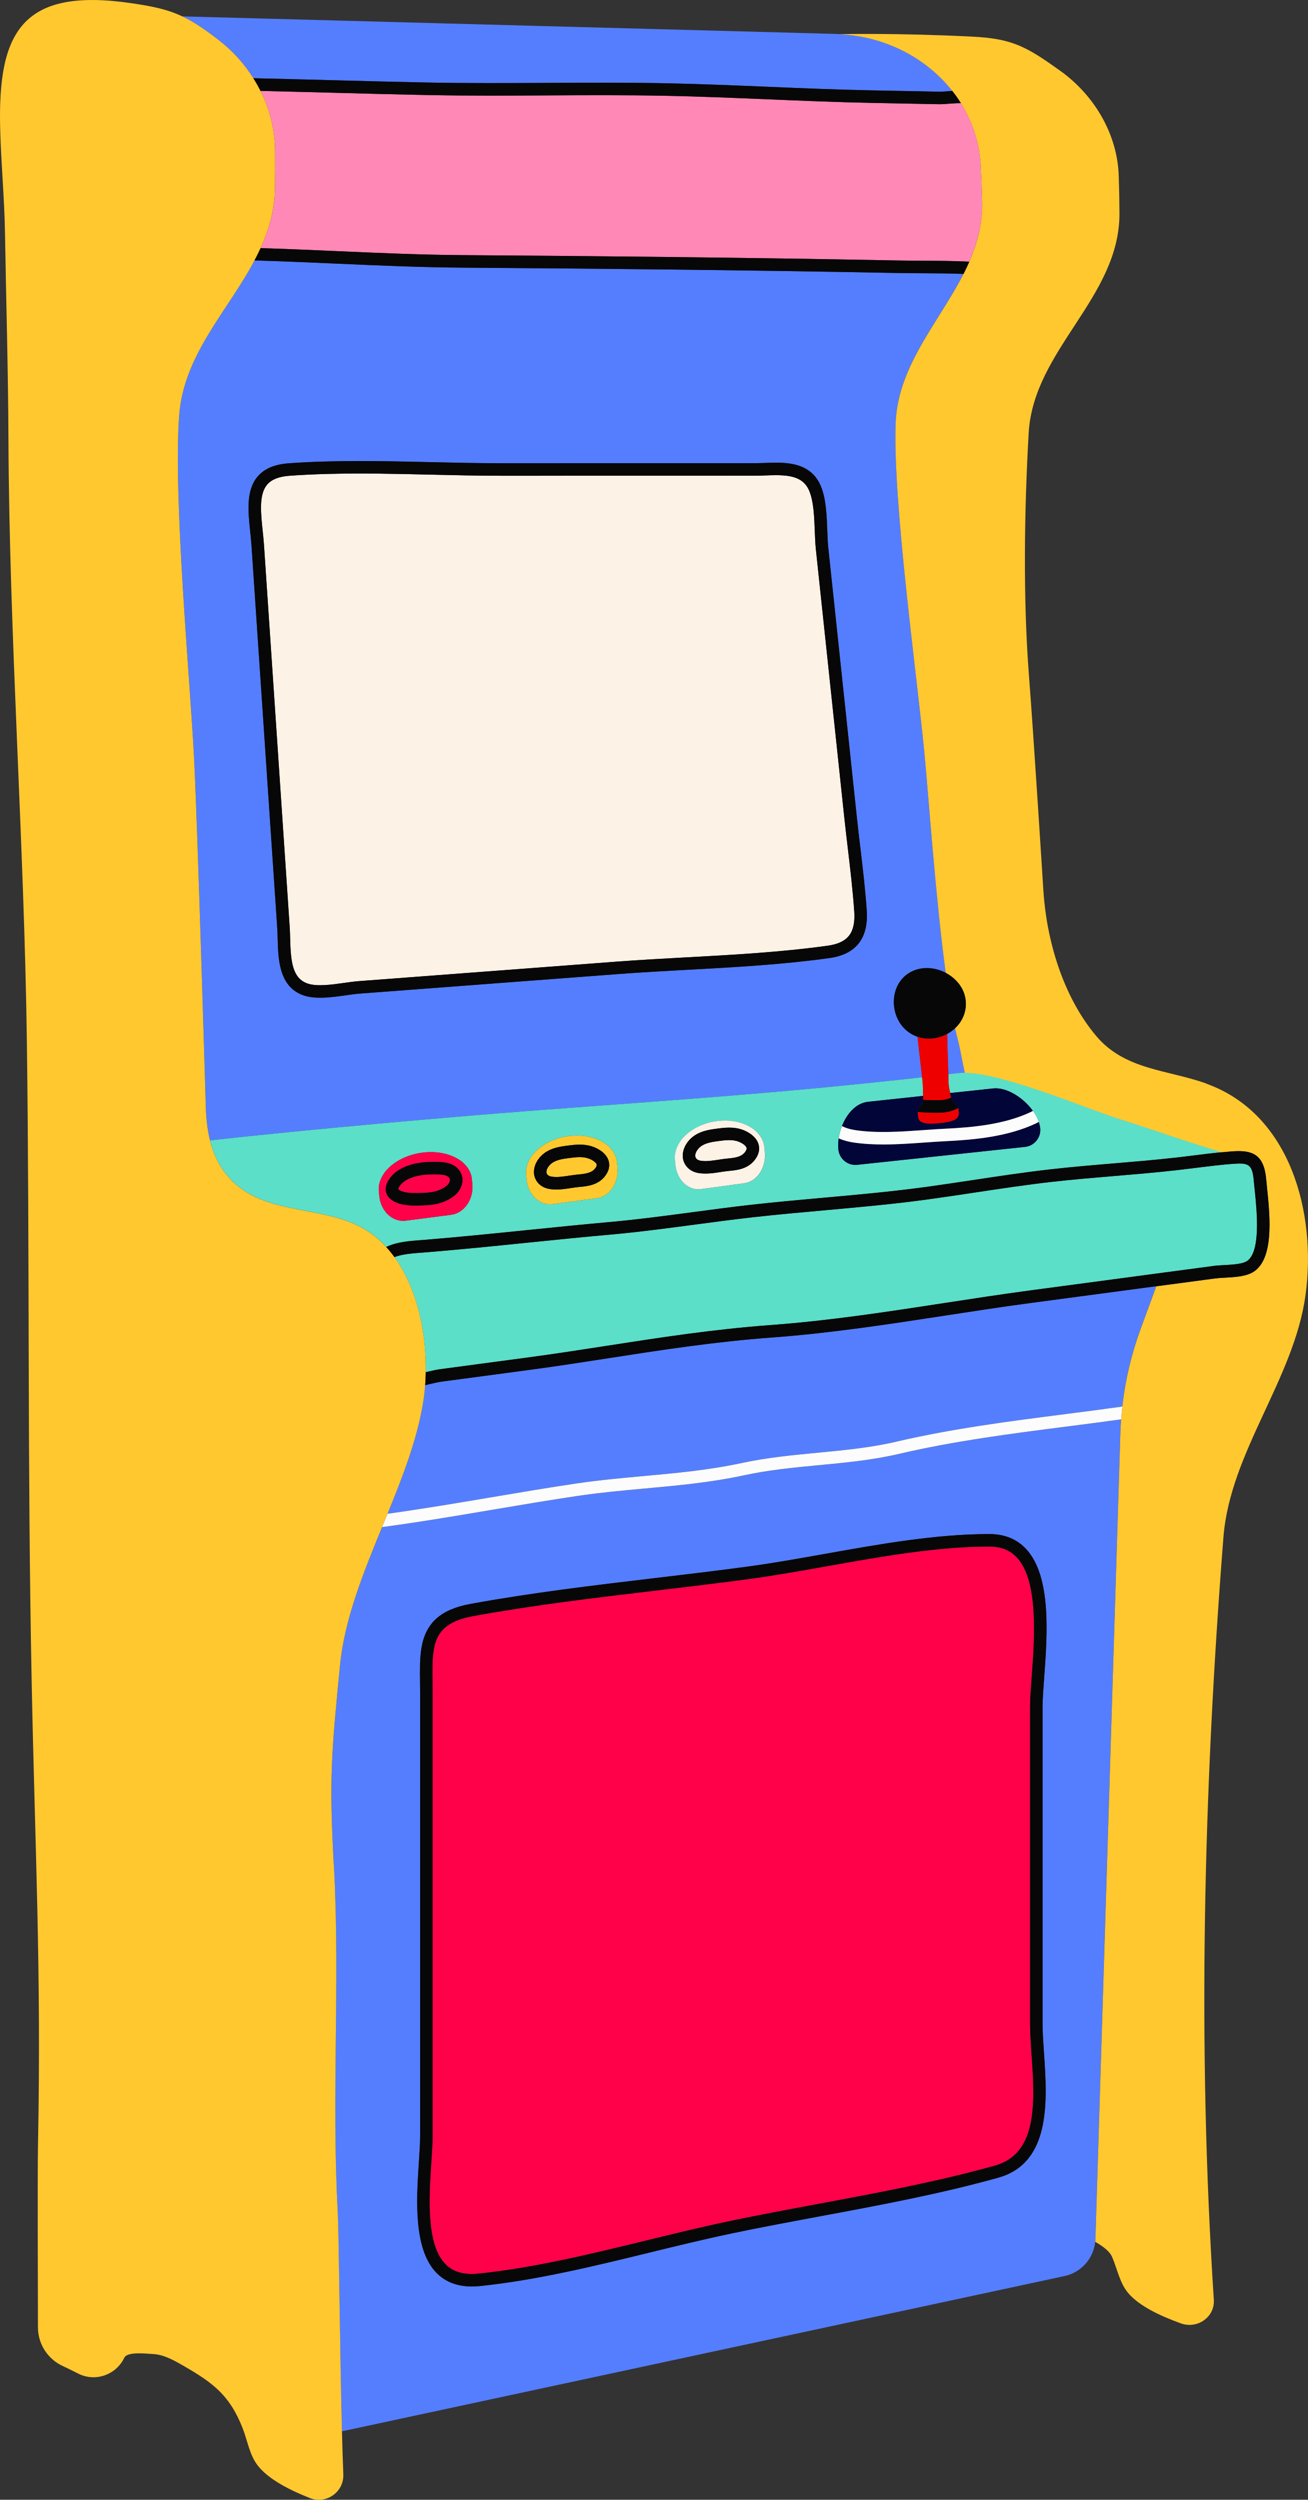 <svg xmlns="http://www.w3.org/2000/svg" width="565.26" height="1080" viewBox="0 0 565.26 1080"><rect x="0" y="0" width="565.26" height="1080" fill="#333333" stroke="none"/><g id="a"/><g id="b"><g id="c"><g id="d"><g><path d="M484.18 619.38c.06-2.05.18-4.1.33-6.15-7.82 1.08-15.69 2.1-23.35 3.08-23.92 3.07-48.66 6.24-72.41 11.79-11.56 2.7-23.46 3.84-34.97 4.94-10.64 1.02-21.63 2.07-32.18 4.35-14.34 3.11-28.9 4.44-42.99 5.72-9.43.86-19.17 1.75-28.72 3.16-12.29 1.82-24.79 3.93-36.88 5.98-15.7 2.65-31.79 5.38-47.91 7.54-8.14 19.86-16.23 39.8-18.16 59.58-3.67 37.64-4.77 48.8-2.7 86.43 2.75 50.01-1.07 100.13 1.69 150.15.44 7.97.9 59.09 1.81 94.48l312.3-67.08c7.21-1.55 12.53-7.58 13.26-14.83.04-.39.07-.78.09-1.17l10.77-347.94zm-167.84 345.52c-11.7 2.45-23.83 5.41-35.57 8.28-24.09 5.89-49.01 11.97-73.39 14.49-1.19.12-2.34.18-3.46.18-6.11.0-11.1-1.84-14.88-5.48-10.53-10.14-9.08-32.21-8.02-48.32.28-4.24.54-8.25.54-11.39v-191.24c0-1.63-.02-3.22-.04-4.78-.07-5.3-.13-10.3.63-14.78 1.83-10.73 8.35-16.56 21.15-18.9 26.28-4.82 53.46-8.04 79.74-11.16 13.06-1.55 26.57-3.15 39.74-4.93 11.01-1.48 22.15-3.47 33.94-5.57 23.47-4.19 47.74-8.52 70.74-8.52h.18c6.51.0 11.83 2.18 15.81 6.47 11.02 11.88 9.15 37.17 7.79 55.65-.37 5-.69 9.31-.69 12.58v136.8c0 3.77.3 8.14.62 12.77 1.38 19.97 3.27 47.33-19.68 53.76-25.02 7.01-51.4 11.92-76.91 16.67-12.61 2.35-25.64 4.78-38.24 7.41z" fill="#557efe"/><path d="M408.79 568.32c-24.53 3.77-49.9 7.67-75.11 9.52-24.74 1.81-47.93 5.41-70.35 8.89-11.26 1.75-22.9 3.56-34.61 5.12l-37.81 5.05c-1.37.18-3.41.66-5.56 1.16-.53.12-1.07.25-1.61.37-.18 2.31-.43 4.57-.77 6.73-2.5 16.11-8.82 32.44-15.5 48.84 15-2.08 30-4.6 44.64-7.08 12.12-2.05 24.64-4.17 36.99-6 9.7-1.44 19.52-2.33 29.02-3.2 13.92-1.27 28.32-2.58 42.33-5.62 10.86-2.35 22.02-3.42 32.81-4.45 11.33-1.08 23.05-2.2 34.25-4.82 24.02-5.61 48.89-8.8 72.95-11.88 8.06-1.03 16.35-2.1 24.55-3.25 1.29-11.48 3.95-22.77 7.94-33.64l6.75-18.38-53.61 7.15c-12.45 1.66-25.09 3.6-37.31 5.48z" fill="#557efe"/><path d="M398.84 118.04c-3.94-.02-7.85-.04-11.7-.12-66.97-1.32-132.28-1.9-187.34-2.3-18.27-.13-36.8-.95-54.71-1.75-11.51-.51-23.34-1.03-35.1-1.37-11.55 21.82-30.55 40.64-32.54 66.76-2.65 34.77 4.51 112.17 6.35 146.97 1.55 29.17 5.08 149.99 5.08 149.99.08 5.68.57 11.26 1.88 16.48 38.82-4.39 103.99-10.2 142.95-13.12 64.71-4.86 104.16-7.38 164.79-14.16-.2-1.73-.39-3.47-.59-5.2-.47-4.11-.93-8.22-1.4-12.33-.89-.3-1.76-.68-2.6-1.17-4.09-2.35-6.57-6.43-7.36-10.78-1.21-6.63 1.51-13.9 8.47-16.68 4.46-1.78 9.53-1.16 13.72 1.05-4.42-32.53-7.33-75.63-9.33-96.18-3.26-33.44-13.56-107.72-12.33-141.3.99-26.89 21.64-46.52 31.81-69.8-.78 1.78-1.61 3.54-2.5 5.29-5.79-.22-11.73-.26-17.54-.29zm-40.41 295.89c-20.17 2.82-41.04 3.96-61.23 5.06-9.98.54-20.3 1.11-30.33 1.87l-111.4 8.42c-1.71.13-3.73.41-5.87.72-3.29.46-6.82.96-10.19 1.05-2.95.08-5.78-.16-8.24-1-10.65-3.66-10.96-15.7-11.19-24.5-.04-1.63-.08-3.16-.18-4.56l-11.11-165.03c-.13-2.01-.36-4.12-.57-6.17-.92-8.77-1.87-17.84 3.13-23.81 2.9-3.47 7.33-5.37 13.52-5.81 20.26-1.46 41.17-.97 61.4-.5 9.97.23 20.29.48 30.3.47l109.69-.02c1.38.0 2.82-.05 4.29-.1 3.54-.13 7.19-.26 10.7.24 6.8.97 11.24 4.18 13.58 9.8 2.26 5.42 2.53 12.66 2.77 19.04.1 2.75.2 5.34.44 7.6l12.31 116.11c.47 4.46 1 8.93 1.53 13.41 1.05 8.86 2.13 18.02 2.76 27.06.83 12.1-4.59 19.04-16.12 20.65z" fill="#557efe"/><path d="M409.32 446.68c0 .25-.01.51.0.76.15 4.93.3 9.87.45 14.8l.06 1.91c1.38-.16 2.76-.32 4.17-.48.92-.11 1.93-.14 3-.13-1.23-5.72-2.24-11.5-2.79-13.49-.49-1.79-.97-3.75-1.43-5.86-1.03.97-2.2 1.81-3.45 2.49z" fill="#557efe"/><path d="M109.49 33.79c11.21.25 22.46.55 33.43.84 13.89.37 28.26.76 42.38 1.03 17 .33 34.29.24 51.02.15 16.76-.09 34.09-.18 51.16.15 14.86.29 29.96.93 44.56 1.54 14.57.61 29.64 1.24 44.44 1.53l29.38.58c.9.01 2.28-.09 3.74-.19.63-.05 1.28-.09 1.94-.14-11.09-14.1-28.64-23.51-48.57-24.54-.57-.03-1.14-.07-1.72-.08L78.81 7.08c4.8 2.27 9.53 5.47 15.83 10.33 5.87 4.53 10.9 10.12 14.85 16.38z" fill="#557efe"/></g><g><path d="M521.38 468.15c-16.81-6.03-35.22-5.8-47.66-20.58-14.32-17.01-21.47-41.21-22.84-63.1-.02-.37-4.03-64.39-6.2-92.43-2.6-33.56-2.03-71.29-.14-104.89 2.04-36.21 39.44-58.56 39.24-95.09-.03-5.51-.14-10.73-.3-15.66-.41-18.04-10.34-35.11-25.26-45.79-14.48-10.37-20.61-13.92-37.97-14.78-33.4-1.67-57.27-1.07-57.27-1.07v.02c19.93 1.03 37.48 10.44 48.57 24.54h0c.65.82 1.27 1.66 1.87 2.51.03.04.05.07.08.11 1.26 1.8 2.42 3.66 3.47 5.58.09.16.17.33.26.49.43.8.84 1.61 1.22 2.43.13.26.25.53.37.8.35.76.68 1.53.99 2.31.1.26.21.51.31.77.39 1.01.76 2.02 1.09 3.05v.04c.35 1.05.65 2.12.93 3.19.07.28.13.57.2.85.19.78.36 1.57.52 2.37.07.36.14.72.2 1.08.13.77.25 1.55.35 2.33.04.34.09.67.13 1.01.12 1.1.23 2.21.28 3.33.26 4.92.47 10.13.61 15.63.03 1.16.02 2.3-.03 3.43-.01.29-.04.57-.06.86-.05.84-.1 1.68-.18 2.51-.03.29-.08.56-.11.85-.1.83-.2 1.65-.34 2.46-.04.24-.09.48-.14.72-.15.85-.31 1.7-.5 2.53-.04.19-.09.37-.14.56-.21.89-.43 1.77-.68 2.65-.04.12-.08.25-.11.37-.27.93-.56 1.86-.87 2.78-.02.07-.05.14-.08.22-.33.97-.68 1.93-1.05 2.89-.01.03-.02.06-.04.09-.39 1-.8 1.98-1.23 2.97h0c-10.17 23.28-30.82 42.92-31.81 69.81-1.23 33.58 9.06 107.85 12.33 141.3 2 20.55 4.91 63.65 9.33 96.18 4.79 2.52 8.44 7.13 8.66 12.76.18 4.48-1.69 8.35-4.63 11.11.46 2.11.94 4.07 1.43 5.86.55 1.99 1.55 7.77 2.79 13.49 17.14.29 52.9 15.67 67.23 20.15 14.01 4.38 29.48 10 43.68 14.13 1.53-.15 3.07-.29 4.6-.4 8.6-.64 13.77 1.15 14.71 12.17.09 1.1.23 2.39.38 3.82 1.25 12.01 3.34 32.1-7.21 36.75-3.13 1.38-7.28 1.61-10.93 1.81-1.58.09-3.08.17-4.31.33l-25.42 3.39-6.75 18.38c-3.99 10.87-6.65 22.16-7.94 33.64-.21 1.84-.37 3.68-.51 5.53-.15 2.05-.26 4.1-.33 6.15l-10.77 347.94c-.01.39-.05.78-.09 1.17 3.7 2.1 6.31 4.27 7.27 6.47 2.31 5.29 3.26 11.28 7.03 15.71 4.73 5.56 13.79 9.83 22.68 13.04 7.19 2.6 14.76-2.76 14.28-10.16-7.15-109.74-4.45-219.93 4.15-329.5 2.89-36.78 30.47-68.26 35.47-104.56 4.83-35.1-6.3-78.25-42.82-91.35z" fill="#ffc82f"/><path d="M144.25 805.78c-2.07-37.62-.98-48.79 2.7-86.43 1.93-19.77 10.02-39.72 18.16-59.58.79-1.93 1.58-3.86 2.37-5.78 6.69-16.4 13.01-32.72 15.5-48.84.34-2.17.59-4.42.77-6.73.14-1.83.22-3.7.26-5.6.31-16.97-3.67-36.15-13.54-49.73-1.11-1.52-2.29-2.98-3.55-4.35-1.74-1.9-3.62-3.64-5.65-5.2-17.85-13.62-44.31-7.26-60.64-23.04-5.18-5.01-8.19-11.11-9.87-17.78-1.31-5.22-1.8-10.8-1.88-16.48.0.0-3.53-120.82-5.08-149.99-1.85-34.8-9-112.21-6.35-146.97 1.99-26.11 20.99-44.94 32.54-66.76.93-1.76 1.81-3.53 2.63-5.33 3.61-7.92 6.04-16.33 6.2-25.67.09-5.71.1-11.11.05-16.23.0-9.1-2.28-17.99-6.29-26.03-.93-1.87-1.97-3.7-3.09-5.47-3.95-6.26-8.98-11.85-14.85-16.38-6.3-4.87-11.03-8.06-15.83-10.33-6.05-2.86-12.22-4.26-21.81-5.67C9.66-5.57-.98 13.62.07 55.48c.37 14.96 1.83 29.88 2.08 44.85.49 29.7 1.38 59.38 1.5 89.08.35 85.74 6.81 174.72 7.96 260.45 1.24 92.69.21 182.6 2.05 275.27 1.49 75.18 4.23 125.14 2.76 201.69-.22 11.61-.08 55.65-.02 78.72.02 7.29 4.34 13.84 11 16.81 1.62.72 3.89 1.88 6.42 3.15 7.38 3.71 16.33.59 19.89-6.86 1.36-2.86 10.07-1.67 11.94-1.63 4.77.09 9.14 2.54 13.29 4.91 13.19 7.57 20.25 12.86 25.86 27 2.19 5.52 3 11.74 6.68 16.4 4.61 5.84 13.56 10.43 22.38 13.92 7.14 2.83 14.82-2.59 14.51-10.25-.22-5.29-.41-11.63-.59-18.58-.91-35.39-1.37-86.51-1.81-94.48-2.76-50.02 1.06-100.14-1.69-150.15z" fill="#ffc82f"/></g><path d="M410.01 44.81c-1.66.12-3.1.23-4.25.21l-29.38-.58c-14.86-.29-29.96-.93-44.56-1.54-14.57-.61-29.64-1.24-44.44-1.53-17-.34-34.29-.24-51.02-.15-16.76.09-34.09.18-51.16-.15-14.14-.28-28.52-.66-42.42-1.04-9.91-.27-20.06-.54-30.2-.77 4.01 8.05 6.29 16.94 6.29 26.03.05 5.11.04 10.52-.05 16.23-.15 9.34-2.59 17.74-6.2 25.67 10.98.34 21.98.83 32.71 1.3 17.87.79 36.34 1.61 54.51 1.74 55.07.4 120.4.98 187.4 2.3 3.82.08 7.71.09 11.62.11 6.63.03 13.42.08 20.02.4h0c.43-.98.84-1.97 1.23-2.97.01-.03.02-.06.04-.09.37-.95.72-1.92 1.05-2.89.03-.07.05-.14.08-.22.31-.92.6-1.85.87-2.78.04-.12.08-.25.11-.37.25-.87.47-1.76.68-2.65.04-.19.1-.37.14-.56.19-.84.35-1.68.5-2.53.04-.24.1-.48.14-.72.13-.81.24-1.64.34-2.46.03-.28.08-.56.11-.85.09-.83.14-1.67.18-2.51.02-.29.05-.57.06-.86.05-1.13.06-2.27.03-3.43-.14-5.5-.35-10.7-.61-15.63-.06-1.12-.16-2.23-.28-3.33-.04-.34-.09-.67-.13-1.01-.1-.78-.22-1.56-.35-2.33-.06-.36-.13-.72-.2-1.08-.16-.8-.33-1.59-.52-2.37-.07-.28-.13-.57-.2-.85-.28-1.07-.58-2.14-.92-3.19v-.04c-.34-1.03-.71-2.05-1.1-3.05-.1-.26-.21-.51-.31-.77-.31-.78-.64-1.55-.99-2.31-.12-.27-.24-.53-.37-.8-.39-.82-.8-1.63-1.22-2.43-.09-.16-.17-.33-.26-.49-.54-.99-1.11-1.97-1.71-2.93-1.78.0-3.77.14-5.25.25z" fill="#ff88b6"/><g><path d="M409.82 464.15c.04 1.25.08 2.51.11 3.76.04 1.44.36 2.89.67 4.32l18.57-1.98c5.87-.63 13.09 3.98 17.18 9.66 1.11 1.54 1.98 3.16 2.54 4.78.31.91.55 1.81.64 2.7h0c.43 4.02-2.51 7.67-6.54 8.1l-72.57 7.75c-4.03.43-7.67-2.51-8.1-6.54-.17-1.56-.12-3.22.13-4.9.26-1.78.75-3.58 1.42-5.3 2.1-5.37 6.09-9.93 11.23-10.48l23.84-2.55c0-.12.0-.24.0-.36-.1-2-.03-4.01-.25-6-.06-.56-.13-1.13-.19-1.69-60.63 6.78-100.08 9.3-164.79 14.16-38.95 2.92-104.13 8.74-142.95 13.12 1.67 6.68 4.68 12.77 9.87 17.78 16.33 15.78 42.79 9.43 60.64 23.04 2.04 1.55 3.91 3.3 5.65 5.2 4.53-2.19 10.22-2.61 14.67-2.93.62-.04 1.22-.09 1.8-.14 14.82-1.2 29.87-2.73 44.43-4.22 11.55-1.17 23.49-2.39 35.27-3.44 12.19-1.08 24.55-2.73 36.51-4.33 8.23-1.1 16.74-2.23 25.14-3.18 10.36-1.16 20.9-2.11 31.09-3.02 14.65-1.31 29.79-2.67 44.59-4.7 6.69-.92 13.49-1.95 20.07-2.94 10.99-1.66 22.35-3.38 33.61-4.65 9-1.02 18.16-1.79 27.02-2.53 8.82-.74 17.94-1.5 26.87-2.51 2.7-.3 5.4-.64 8.1-.98 3.88-.49 7.85-.98 11.83-1.37-14.2-4.14-29.68-9.75-43.68-14.13-14.33-4.48-50.09-19.86-67.23-20.15-1.08-.02-2.09.02-3 .13-1.41.16-2.78.32-4.17.48zm-214.83 60.68-19.62 2.55c-5.66.74-10.82-4.05-11.45-10.64l-.1-1.05c-.02-.21-.02-.43-.03-.64-.02-.13-.05-.25-.07-.38-.24-2.5.48-4.97 1.92-7.22.52-.86 1.12-1.64 1.81-2.32 3.39-3.6 8.78-6.32 15.03-7.13 6.25-.81 12.02.45 16.01 3.1.8.48 1.54 1.09 2.2 1.8 1.84 1.82 3.01 4.04 3.25 6.54.01.13.0.26.0.39.03.21.07.42.09.63l.1 1.05c.63 6.59-3.48 12.58-9.15 13.32zm62.92-7.15-19.17 2.55c-5.53.74-10.57-4.05-11.18-10.64l-.1-1.05c-.02-.21-.02-.43-.03-.64-.02-.13-.05-.25-.06-.38-.23-2.5.47-4.97 1.88-7.22.5-.86 1.09-1.64 1.76-2.32 3.31-3.6 8.58-6.32 14.68-7.13 6.1-.81 11.74.45 15.64 3.1.78.48 1.5 1.09 2.15 1.8 1.79 1.82 2.94 4.04 3.17 6.54.01.13.0.26.0.39.03.21.07.42.09.63l.1 1.05c.62 6.59-3.4 12.58-8.94 13.32zm63.84-6.49-9.43 1.28h0l-9.43 1.28c-5.45.74-10.4-4.05-11.01-10.64l-.1-1.05c-.02-.21-.02-.43-.03-.64-.02-.13-.05-.25-.06-.38-.23-2.5.46-4.97 1.85-7.22.5-.86 1.08-1.64 1.74-2.32 3.26-3.6 8.44-6.32 14.45-7.13 6.01-.81 11.56.45 15.4 3.1.77.48 1.48 1.09 2.12 1.8 1.76 1.82 2.89 4.04 3.12 6.54.01.13.0.26.0.39.03.21.07.42.09.63l.1 1.05c.61 6.59-3.35 12.58-8.8 13.32z" fill="#5bdfc9"/><path d="M190.2 591.54l37.81-5.05c11.65-1.56 23.26-3.36 34.49-5.1 22.53-3.5 45.82-7.11 70.78-8.94 25-1.83 50.25-5.71 74.68-9.47 12.25-1.88 24.92-3.83 37.42-5.5l79.03-10.55c1.44-.19 3.04-.28 4.73-.37 3.2-.18 6.83-.38 9.05-1.36 6.95-3.06 4.97-22.1 4.02-31.25-.15-1.46-.29-2.78-.39-3.91-.61-7.08-2.35-7.73-8.93-7.24-5.36.4-10.85 1.09-16.15 1.75-2.72.34-5.45.68-8.16.99-9 1.02-18.16 1.78-27.02 2.53-8.82.74-17.94 1.5-26.87 2.51-11.16 1.26-22.47 2.97-33.41 4.62-6.6 1-13.42 2.03-20.14 2.95-14.92 2.05-30.13 3.41-44.84 4.73-10.16.91-20.67 1.85-30.97 3.01-8.35.94-16.83 2.07-25.03 3.16-12.02 1.6-24.44 3.26-36.75 4.35-11.74 1.04-23.67 2.26-35.2 3.43-14.58 1.48-29.66 3.02-44.54 4.23-.59.05-1.21.09-1.85.14-3.55.26-8.03.59-11.51 1.89 9.87 13.58 13.85 32.76 13.54 49.73.04.0.09-.02.13-.03 2.38-.55 4.44-1.03 6.07-1.25z" fill="#5bdfc9"/></g><path d="M430.03 935.61c18.71-5.24 17.13-28.05 15.74-48.18-.33-4.73-.63-9.19-.63-13.15v-136.8c0-3.46.33-7.87.7-12.97 1.22-16.5 3.06-41.43-6.36-51.58-2.96-3.19-6.84-4.74-11.86-4.75h-.18c-22.52.0-46.55 4.29-69.79 8.43-11.33 2.02-23.04 4.11-34.17 5.61-13.21 1.78-26.74 3.38-39.82 4.93-26.2 3.11-53.29 6.32-79.4 11.11-12.99 2.38-15.75 8.38-16.8 14.5-.68 3.99-.62 8.76-.56 13.8.02 1.58.04 3.2.04 4.85v191.24c0 3.32-.27 7.41-.55 11.74-.99 15.06-2.34 35.68 6.38 44.08 3.32 3.2 7.91 4.44 14.04 3.81 24.01-2.48 48.74-8.52 72.66-14.36 11.78-2.88 23.96-5.85 35.75-8.32 12.66-2.65 25.72-5.08 38.36-7.43 25.4-4.73 51.66-9.62 76.45-16.57z" fill="#ff0149"/><g><g><g><path d="M189.22 507.4c-3.09-.06-6.38-.01-9.41.79-2.49.66-4.3 1.51-5.72 2.7-1.2 1.01-2.03 2.45-1.98 2.9.79.75 2.79 1.73 7.69 1.65h.51c4.78-.08 8.91-.14 12.75-3.14.83-.65 1.73-2.12 1.31-3.05-.56-1.25-2.06-1.79-5.14-1.85z" fill="#ff0149"/><path d="M204.03 510.46c-.02-.21-.06-.42-.09-.63.0-.13.0-.26.0-.39-.24-2.5-1.41-4.72-3.25-6.54-.67-.7-1.4-1.31-2.2-1.8-3.99-2.64-9.76-3.91-16.01-3.1-6.25.81-11.64 3.53-15.03 7.13-.69.68-1.29 1.46-1.81 2.32-1.44 2.25-2.17 4.72-1.92 7.22.01.13.05.25.07.38.01.21.01.42.03.64l.1 1.05c.63 6.59 5.79 11.38 11.45 10.64l19.62-2.55c5.66-.74 9.78-6.73 9.15-13.32l-.1-1.05zm-7.65 6.1c-5.28 4.12-10.73 4.2-16 4.28h-.5c-.23.01-.46.01-.7.01-3.49.0-8.11-.44-10.96-3.35-1.06-1.09-1.59-2.47-1.51-4 .17-3.51 3.52-6.42 3.91-6.74 2.02-1.7 4.58-2.94 7.82-3.79h0c3.68-.97 7.41-1.04 10.9-.96 2.12.04 7.75.16 9.95 5.03 1.59 3.52-.26 7.46-2.91 9.53z" fill="#ff0149"/></g><g><path d="M254.52 500.57c-1.26-.48-2.59-.65-3.99-.65-1.62.0-3.33.23-5.09.46l-.41.05c-3.67.49-6.45 1.3-8.09 3.69-.74 1.08-.98 2.13-.66 2.9.28.66 1 1.14 1.98 1.31 2.37.41 4.97.02 7.72-.4 1.28-.19 2.6-.4 3.92-.51 3.36-.3 6.05-.71 7.53-2.94.59-.89.45-1.31.41-1.44-.26-.82-1.63-1.84-3.32-2.48z" fill="#ffc82f"/><path d="M266.74 503.31c-.02-.21-.06-.42-.09-.63.0-.13.0-.26.0-.39-.23-2.5-1.38-4.72-3.17-6.54-.65-.7-1.37-1.31-2.15-1.8-3.9-2.64-9.54-3.91-15.64-3.1-6.1.81-11.37 3.53-14.68 7.13-.67.68-1.26 1.46-1.76 2.32-1.41 2.25-2.11 4.72-1.88 7.22.01.13.05.25.06.38.01.21.01.42.03.64l.1 1.05c.62 6.59 5.65 11.38 11.18 10.64l19.17-2.55c5.53-.74 9.55-6.73 8.94-13.32l-.1-1.05zm-4.81 4.16c-3.03 4.58-8.16 5.03-11.55 5.34-1.15.1-2.33.28-3.59.47-2.07.31-4.19.64-6.35.64-1.03.0-2.06-.07-3.11-.25-2.83-.49-5.02-2.15-6.03-4.54-1.05-2.5-.62-5.44 1.18-8.06 2.94-4.28 7.63-5.43 11.83-5.99l.4-.05c3.62-.48 7.73-1.03 11.73.49 1.98.75 5.45 2.52 6.53 5.88.44 1.38.62 3.55-1.04 6.08z" fill="#ffc82f"/></g><g><path d="M319.19 493.24c-2.77-1.07-5.91-.64-9.24-.19l-.42.06c-3.74.5-6.57 1.35-8.26 3.84-.78 1.15-1.02 2.29-.67 3.13.3.71 1.03 1.2 2.04 1.38 2.42.43 5.06.02 7.85-.41 1.3-.2 2.64-.41 3.98-.53 3.43-.31 6.17-.73 7.68-3.06.63-.97.48-1.45.43-1.6-.28-.88-1.65-1.93-3.41-2.61z" fill="#fcf2e6"/><path d="M330.44 496.82c-.02-.21-.06-.42-.09-.63.0-.13.0-.26.0-.39-.23-2.5-1.36-4.72-3.12-6.54-.64-.7-1.35-1.31-2.12-1.8-3.84-2.64-9.39-3.91-15.4-3.1-6.01.81-11.19 3.53-14.45 7.13-.66.68-1.24 1.46-1.74 2.32-1.39 2.25-2.08 4.72-1.85 7.22.01.13.05.25.06.38.01.21.01.42.03.64l.1 1.05c.61 6.59 5.56 11.38 11.01 10.64l9.43-1.28h0l9.43-1.28c5.45-.74 9.4-6.73 8.8-13.32l-.1-1.05zm-3.74 3.58c-3.06 4.7-8.27 5.18-11.72 5.49-1.17.11-2.38.29-3.65.49-2.11.33-4.26.66-6.46.66-1.04.0-2.1-.08-3.16-.26-2.84-.5-5.05-2.18-6.07-4.59-1.08-2.55-.65-5.56 1.17-8.26 2.98-4.4 7.74-5.59 12.01-6.16l.41-.06c3.68-.5 7.86-1.07 11.92.51 1.6.62 5.46 2.45 6.6 5.99.45 1.41.64 3.63-1.04 6.21z" fill="#fcf2e6"/></g></g><g><path d="M189.33 502c-3.49-.07-7.22.0-10.9.96h0c-3.24.85-5.79 2.09-7.82 3.79-.38.32-3.73 3.23-3.91 6.74-.08 1.53.45 2.91 1.51 4 2.85 2.92 7.47 3.35 10.96 3.35.24.0.47.0.7.0h.5c5.27-.08 10.72-.16 16-4.28 2.65-2.07 4.5-6.01 2.91-9.53-2.2-4.87-7.83-4.98-9.95-5.03zm3.72 10.3c-3.85 3-7.97 3.06-12.75 3.13h-.51c-4.9.09-6.9-.89-7.69-1.64-.05-.45.79-1.9 1.98-2.9 1.42-1.19 3.23-2.05 5.72-2.7 3.04-.8 6.32-.85 9.41-.79 3.09.06 4.58.6 5.14 1.85.42.93-.48 2.41-1.31 3.05z" fill="#070707"/><path d="M256.45 495.52c-4-1.53-8.11-.98-11.73-.49l-.4.05c-4.2.56-8.89 1.7-11.83 5.99-1.8 2.62-2.23 5.56-1.18 8.06 1.01 2.39 3.21 4.05 6.03 4.54 1.04.18 2.08.25 3.11.25 2.16.0 4.28-.32 6.35-.64 1.25-.19 2.44-.37 3.59-.47 3.4-.3 8.53-.76 11.55-5.34 1.67-2.52 1.49-4.7 1.04-6.08-1.08-3.35-4.55-5.12-6.53-5.88zm.98 8.97c-1.48 2.23-4.17 2.64-7.53 2.94-1.32.12-2.64.32-3.92.51-2.75.42-5.35.81-7.72.4-.98-.17-1.7-.65-1.98-1.31-.32-.77-.08-1.83.66-2.9 1.65-2.39 4.43-3.21 8.09-3.69l.41-.05c1.76-.24 3.47-.46 5.09-.46 1.4.0 2.74.17 3.99.65 1.69.65 3.06 1.67 3.32 2.48.04.14.18.56-.41 1.44z" fill="#070707"/><path d="M321.15 488.21c-4.06-1.58-8.24-1.01-11.92-.51l-.41.06c-4.26.58-9.02 1.76-12.01 6.16-1.82 2.7-2.25 5.71-1.17 8.26 1.02 2.42 3.24 4.09 6.07 4.59 1.06.19 2.12.26 3.16.26 2.2.0 4.35-.33 6.46-.66 1.27-.2 2.48-.38 3.65-.49 3.45-.31 8.66-.78 11.72-5.49 1.68-2.58 1.49-4.8 1.04-6.21-1.14-3.54-4.99-5.36-6.6-5.99zm1.03 9.25c-1.51 2.32-4.25 2.75-7.68 3.06-1.34.12-2.68.33-3.98.53-2.8.43-5.44.84-7.85.41-1.01-.18-1.74-.67-2.04-1.38-.35-.84-.11-1.98.67-3.13 1.68-2.49 4.52-3.33 8.26-3.84l.42-.06c3.33-.45 6.47-.88 9.24.19 1.75.68 3.12 1.73 3.41 2.61.05.16.2.64-.43 1.6z" fill="#070707"/></g></g><g><g><path d="M398.94 473.13c0 .12.0.24.0.36.01.56.0 1.12-.08 1.67 2.28.17 4.61.23 7.1.19 1.88-.04 3.51-.38 5.07-1.1-.03-.14-.07-.28-.1-.44-.1-.52-.22-1.04-.33-1.56-.32-1.44-.63-2.88-.67-4.32-.04-1.25-.08-2.51-.11-3.76l-.06-1.91c-.15-4.93-.3-9.87-.45-14.8.0-.25.0-.51.0-.76-3.84 2.08-8.51 2.69-12.81 1.22.47 4.11.93 8.22 1.4 12.33.2 1.73.39 3.47.59 5.2.06.56.13 1.13.19 1.69.22 1.99.15 4 .25 6z" fill="#ef0000"/><path d="M404.28 480.76c-2.5.0-4.88-.11-7.22-.33-.15-.01-.31-.03-.47-.05.0.25.0.5.02.74.25 2.81.09 4.98 9.06 4.19 9.21-.81 8.87-2.97 8.62-5.78-.02-.26-.08-.53-.15-.8-2.48 1.32-5.07 1.96-8.06 2.02-.61.01-1.2.02-1.79.02z" fill="#ef0000"/></g><g><path d="M395.02 419.28c-6.96 2.77-9.68 10.05-8.47 16.68.79 4.36 3.28 8.44 7.36 10.78.84.48 1.71.87 2.6 1.17 4.3 1.47 8.97.86 12.81-1.22 1.26-.68 2.42-1.51 3.45-2.49 2.93-2.77 4.8-6.63 4.63-11.11-.22-5.62-3.87-10.24-8.66-12.76-4.19-2.21-9.26-2.82-13.72-1.05z" fill="#070707"/><path d="M398.64 476.34c-.3 1.08-.93 1.63-1.57 2.45-.35.46-.46 1.02-.48 1.58.16.02.31.04.47.05 2.35.22 4.72.33 7.22.33.59.0 1.19.0 1.79-.02 2.99-.06 5.57-.7 8.06-2.02-.15-.53-.41-1.04-.87-1.37h-.01c-1.38-1.36-1.88-1.82-2.21-3.11-1.57.72-3.19 1.07-5.07 1.1-2.49.05-4.82-.02-7.1-.19-.05.4-.12.8-.22 1.19z" fill="#070707"/><path d="M411.04 474.24c.33 1.29.83 1.76 2.21 3.1h.01c.47.34.72.85.87 1.38.07.27.13.54.15.8.25 2.81.59 4.97-8.62 5.78-8.97.79-8.81-1.37-9.06-4.19-.02-.24-.03-.49-.02-.74.02-.56.13-1.12.48-1.58.64-.83 1.27-1.38 1.57-2.45.11-.39.18-.79.22-1.19.07-.56.09-1.12.08-1.67l-23.84 2.55c-5.14.55-9.13 5.11-11.23 10.48 1.45.78 3.37 1.39 5.53 1.72 9.48 1.44 19.73.72 29.65.02 3.16-.22 6.43-.45 9.6-.61 11.81-.57 25.38-1.86 36.59-7.11.39-.18.76-.39 1.11-.61-4.09-5.69-11.32-10.29-17.18-9.66l-18.57 1.98c.11.52.23 1.04.33 1.56.03.16.07.3.1.44z" fill="#020538"/><path d="M408.92 493.03c-3.11.15-6.35.38-9.49.6-5.82.41-11.76.83-17.66.83-4.44.0-8.85-.24-13.18-.89-1.57-.24-3.88-.75-6.14-1.76-.25 1.68-.3 3.35-.13 4.9.43 4.02 4.08 6.97 8.1 6.54l72.57-7.75c4.03-.43 6.97-4.07 6.54-8.1h0c-.1-.89-.33-1.8-.64-2.7-.44.26-.88.5-1.36.72-12.05 5.65-26.28 7.02-38.62 7.61z" fill="#020538"/></g></g><path d="M369.17 393.65c-.61-8.91-1.69-18.01-2.73-26.8-.53-4.5-1.06-8.99-1.54-13.47l-12.31-116.11c-.26-2.44-.36-5.13-.47-7.97-.22-5.93-.48-12.64-2.36-17.17-1.59-3.82-4.47-5.84-9.36-6.53-3.03-.43-6.45-.31-9.74-.19-1.53.06-3.04.11-4.48.11l-109.69.02c-10.08.0-20.42-.24-30.43-.48-14.58-.34-29.53-.69-44.28-.31-5.57.15-11.12.4-16.6.79-4.66.34-7.86 1.61-9.77 3.89-3.53 4.22-2.7 12.13-1.9 19.78.22 2.1.45 4.27.59 6.38l11.11 165.03c.1 1.51.14 3.1.19 4.78.26 10.01.95 17.27 7.54 19.53 4.05 1.39 10.36.5 15.93-.29 2.23-.31 4.34-.61 6.22-.75l111.4-8.42c10.09-.76 20.43-1.33 30.44-1.87 20.07-1.1 40.83-2.23 60.78-5.02 8.8-1.23 12.13-5.56 11.48-14.94z" fill="#fcf2e6"/><g><path d="M387.52 622.83c-11.2 2.62-22.92 3.74-34.25 4.82-10.79 1.03-21.95 2.1-32.81 4.45-14.01 3.04-28.41 4.35-42.33 5.62-9.5.87-19.32 1.76-29.02 3.2-12.34 1.83-24.87 3.95-36.99 6-14.64 2.48-29.64 5-44.64 7.08-.79 1.93-1.57 3.85-2.37 5.78 16.12-2.16 32.21-4.88 47.91-7.54 12.09-2.05 24.59-4.16 36.88-5.98 9.55-1.41 19.29-2.3 28.72-3.16 14.09-1.28 28.65-2.61 42.99-5.72 10.55-2.29 21.55-3.34 32.18-4.35 11.51-1.1 23.41-2.23 34.97-4.94 23.75-5.55 48.49-8.72 72.41-11.79 7.66-.98 15.53-1.99 23.35-3.08.14-1.85.3-3.69.51-5.53-8.2 1.15-16.49 2.21-24.55 3.25-24.05 3.08-48.93 6.27-72.95 11.88z" fill="#fcfcfc"/><path d="M408.66 487.64c-3.17.15-6.44.38-9.6.61-9.92.7-20.17 1.42-29.65-.02-2.16-.33-4.08-.94-5.53-1.72-.67 1.72-1.16 3.52-1.42 5.3 2.25 1.01 4.57 1.52 6.14 1.76 4.33.66 8.74.89 13.18.89 5.9.0 11.84-.42 17.66-.83 3.14-.22 6.38-.45 9.49-.6 12.33-.6 26.56-1.97 38.62-7.61.47-.22.92-.47 1.36-.72-.56-1.62-1.43-3.24-2.54-4.78-.35.22-.72.43-1.11.61-11.2 5.25-24.78 6.54-36.59 7.11z" fill="#fcfcfc"/></g><g><path d="M431.49 940.81c22.94-6.43 21.06-33.78 19.68-53.76-.32-4.63-.62-9.01-.62-12.77v-136.8c0-3.26.32-7.58.69-12.58 1.37-18.47 3.24-43.77-7.79-55.65-3.98-4.29-9.3-6.47-15.81-6.47h-.18c-23 0-47.27 4.33-70.74 8.52-11.79 2.1-22.93 4.09-33.94 5.57-13.17 1.77-26.68 3.38-39.74 4.93-26.28 3.12-53.46 6.34-79.74 11.16-12.8 2.34-19.32 8.17-21.15 18.9-.76 4.48-.7 9.49-.63 14.78.02 1.56.04 3.15.04 4.78v191.24c0 3.14-.26 7.15-.54 11.39-1.06 16.11-2.51 38.18 8.02 48.32 3.78 3.64 8.78 5.48 14.88 5.48 1.11.0 2.27-.06 3.46-.18 24.38-2.52 49.29-8.6 73.39-14.49 11.74-2.87 23.87-5.83 35.57-8.28 12.6-2.64 25.64-5.06 38.24-7.41 25.51-4.75 51.89-9.67 76.91-16.67zm-152.01 27.12c-23.92 5.84-48.65 11.88-72.66 14.36-6.13.63-10.72-.61-14.04-3.81-8.72-8.4-7.37-29.02-6.38-44.08.28-4.33.55-8.42.55-11.74V731.42c0-1.65-.02-3.27-.04-4.85-.07-5.04-.13-9.81.56-13.8 1.05-6.12 3.8-12.12 16.8-14.5 26.11-4.79 53.2-8 79.4-11.11 13.08-1.55 26.61-3.16 39.82-4.93 11.13-1.5 22.84-3.59 34.17-5.61 23.24-4.15 47.27-8.43 69.79-8.43h.18c5.02.0 8.9 1.56 11.86 4.75 9.42 10.15 7.58 35.08 6.36 51.58-.38 5.1-.7 9.51-.7 12.97v136.8c0 3.95.31 8.42.63 13.15 1.39 20.13 2.96 42.95-15.74 48.18-24.79 6.94-51.05 11.83-76.45 16.57-12.63 2.35-25.7 4.79-38.36 7.43-11.79 2.47-23.97 5.44-35.75 8.32z" fill="#070707"/><g><path d="M398.87 112.64c-3.91-.02-7.8-.04-11.62-.11-67-1.32-132.33-1.9-187.4-2.3-18.17-.13-36.64-.95-54.51-1.74-10.73-.48-21.73-.96-32.71-1.3-.82 1.8-1.71 3.57-2.63 5.33 11.77.34 23.59.86 35.1 1.37 17.92.79 36.44 1.61 54.71 1.75 55.05.4 120.36.98 187.34 2.3 3.85.08 7.76.1 11.7.12 5.81.03 11.75.07 17.54.29.89-1.74 1.72-3.51 2.5-5.29h0c-6.6-.32-13.39-.37-20.02-.41z" fill="#070707"/><path d="M405.87 39.62l-29.38-.58c-14.8-.29-29.87-.92-44.44-1.53-14.6-.61-29.7-1.24-44.56-1.54-17.06-.34-34.4-.25-51.16-.15-16.73.09-34.03.18-51.02-.15-14.12-.28-28.49-.66-42.38-1.03-10.97-.29-22.22-.59-33.43-.84 1.12 1.77 2.15 3.6 3.09 5.47 10.13.24 20.29.51 30.2.77 13.9.37 28.28.76 42.42 1.04 17.06.34 34.4.24 51.16.15 16.73-.09 34.03-.18 51.02.15 14.8.29 29.87.92 44.44 1.53 14.6.61 29.7 1.24 44.56 1.54l29.38.58c1.15.02 2.59-.08 4.25-.21 1.47-.11 3.47-.25 5.25-.25-.56-.9-1.15-1.78-1.76-2.65-.03-.04-.05-.07-.08-.11-.6-.85-1.23-1.69-1.87-2.51h0c-.65.04-1.3.09-1.94.14-1.46.11-2.84.21-3.74.19z" fill="#070707"/></g><path d="M507.98 500.17c-8.93 1.01-18.05 1.77-26.87 2.51-8.86.74-18.02 1.51-27.02 2.53-11.26 1.27-22.62 2.99-33.61 4.65-6.58.99-13.38 2.02-20.07 2.94-14.79 2.03-29.94 3.39-44.59 4.7-10.19.91-20.73 1.86-31.09 3.02-8.4.94-16.91 2.08-25.14 3.18-11.96 1.59-24.32 3.24-36.51 4.33-11.78 1.05-23.72 2.26-35.27 3.44-14.56 1.48-29.61 3.01-44.43 4.22-.57.05-1.17.09-1.8.14-4.44.32-10.13.74-14.67 2.93 1.26 1.37 2.44 2.83 3.55 4.35 3.48-1.31 7.95-1.63 11.51-1.89.64-.05 1.26-.09 1.85-.14 14.88-1.21 29.96-2.74 44.54-4.23 11.53-1.17 23.46-2.39 35.2-3.43 12.31-1.09 24.73-2.75 36.75-4.35 8.2-1.09 16.68-2.22 25.03-3.16 10.3-1.16 20.81-2.1 30.97-3.01 14.71-1.32 29.92-2.68 44.84-4.73 6.73-.92 13.55-1.96 20.14-2.95 10.94-1.65 22.25-3.36 33.41-4.62 8.93-1.01 18.05-1.77 26.87-2.51 8.86-.74 18.02-1.51 27.02-2.53 2.72-.31 5.44-.65 8.16-.99 5.3-.66 10.79-1.35 16.15-1.75 6.59-.49 8.33.16 8.93 7.24.1 1.13.23 2.45.39 3.91.95 9.15 2.93 28.18-4.02 31.25-2.23.98-5.85 1.18-9.05 1.36-1.69.09-3.29.18-4.73.37l-79.03 10.55c-12.5 1.67-25.17 3.61-37.42 5.5-24.43 3.75-49.69 7.63-74.68 9.47-24.96 1.83-48.25 5.45-70.78 8.94-11.23 1.74-22.84 3.55-34.49 5.1l-37.81 5.05c-1.63.22-3.69.7-6.07 1.25-.04.0-.09.02-.13.03-.03 1.9-.12 3.77-.26 5.6.54-.12 1.08-.25 1.61-.37 2.15-.5 4.19-.98 5.56-1.16l37.81-5.05c11.71-1.56 23.35-3.37 34.61-5.12 22.42-3.48 45.6-7.08 70.35-8.89 25.21-1.85 50.57-5.75 75.11-9.52 12.23-1.88 24.87-3.82 37.31-5.48l53.61-7.15 25.42-3.39c1.23-.16 2.73-.25 4.31-.33 3.66-.2 7.81-.43 10.93-1.81 10.55-4.65 8.46-24.74 7.21-36.75-.15-1.43-.28-2.71-.38-3.82-.94-11.02-6.11-12.81-14.71-12.17-1.53.11-3.06.25-4.6.4-3.98.39-7.95.89-11.83 1.37-2.7.34-5.4.68-8.1.98z" fill="#070707"/><path d="M371.8 366.21c-.53-4.47-1.06-8.94-1.53-13.41l-12.31-116.11c-.24-2.26-.34-4.86-.44-7.6-.24-6.38-.51-13.62-2.77-19.04-2.34-5.63-6.78-8.83-13.58-9.8-3.51-.5-7.16-.37-10.7-.24-1.47.05-2.91.11-4.29.1l-109.69.02c-10.01.0-20.33-.24-30.3-.47-20.22-.47-41.13-.96-61.4.5-6.2.45-10.62 2.35-13.52 5.81-5 5.97-4.05 15.04-3.13 23.81.22 2.05.44 4.17.57 6.17l11.11 165.03c.09 1.4.13 2.93.18 4.56.23 8.79.54 20.84 11.19 24.5 2.46.85 5.29 1.08 8.24 1 3.37-.09 6.9-.59 10.19-1.05 2.14-.3 4.16-.59 5.87-.72l111.4-8.42c10.03-.76 20.35-1.32 30.33-1.87 20.19-1.1 41.06-2.24 61.23-5.06 11.53-1.61 16.95-8.56 16.12-20.65-.62-9.05-1.71-18.21-2.76-27.06zm-74.89 47.39c-10.01.55-20.35 1.11-30.44 1.87l-111.4 8.42c-1.89.14-3.99.44-6.22.75-5.57.79-11.88 1.68-15.93.29-6.59-2.27-7.29-9.53-7.54-19.53-.04-1.68-.08-3.27-.19-4.78l-11.11-165.03c-.14-2.11-.37-4.28-.59-6.38-.8-7.65-1.63-15.56 1.9-19.78 1.91-2.28 5.11-3.56 9.77-3.89 5.49-.4 11.03-.65 16.6-.79 14.75-.39 29.69-.04 44.28.31 10.01.23 20.35.48 30.43.48l109.69-.02c1.44.0 2.95-.05 4.48-.11 3.3-.12 6.71-.24 9.74.19 4.88.7 7.77 2.71 9.36 6.53 1.88 4.53 2.14 11.24 2.36 17.17.11 2.84.21 5.52.47 7.97l12.31 116.11c.48 4.49 1.01 8.98 1.54 13.47 1.04 8.79 2.12 17.89 2.73 26.8.65 9.38-2.68 13.71-11.48 14.94-19.95 2.79-40.7 3.92-60.78 5.02z" fill="#070707"/></g></g></g></g></svg>